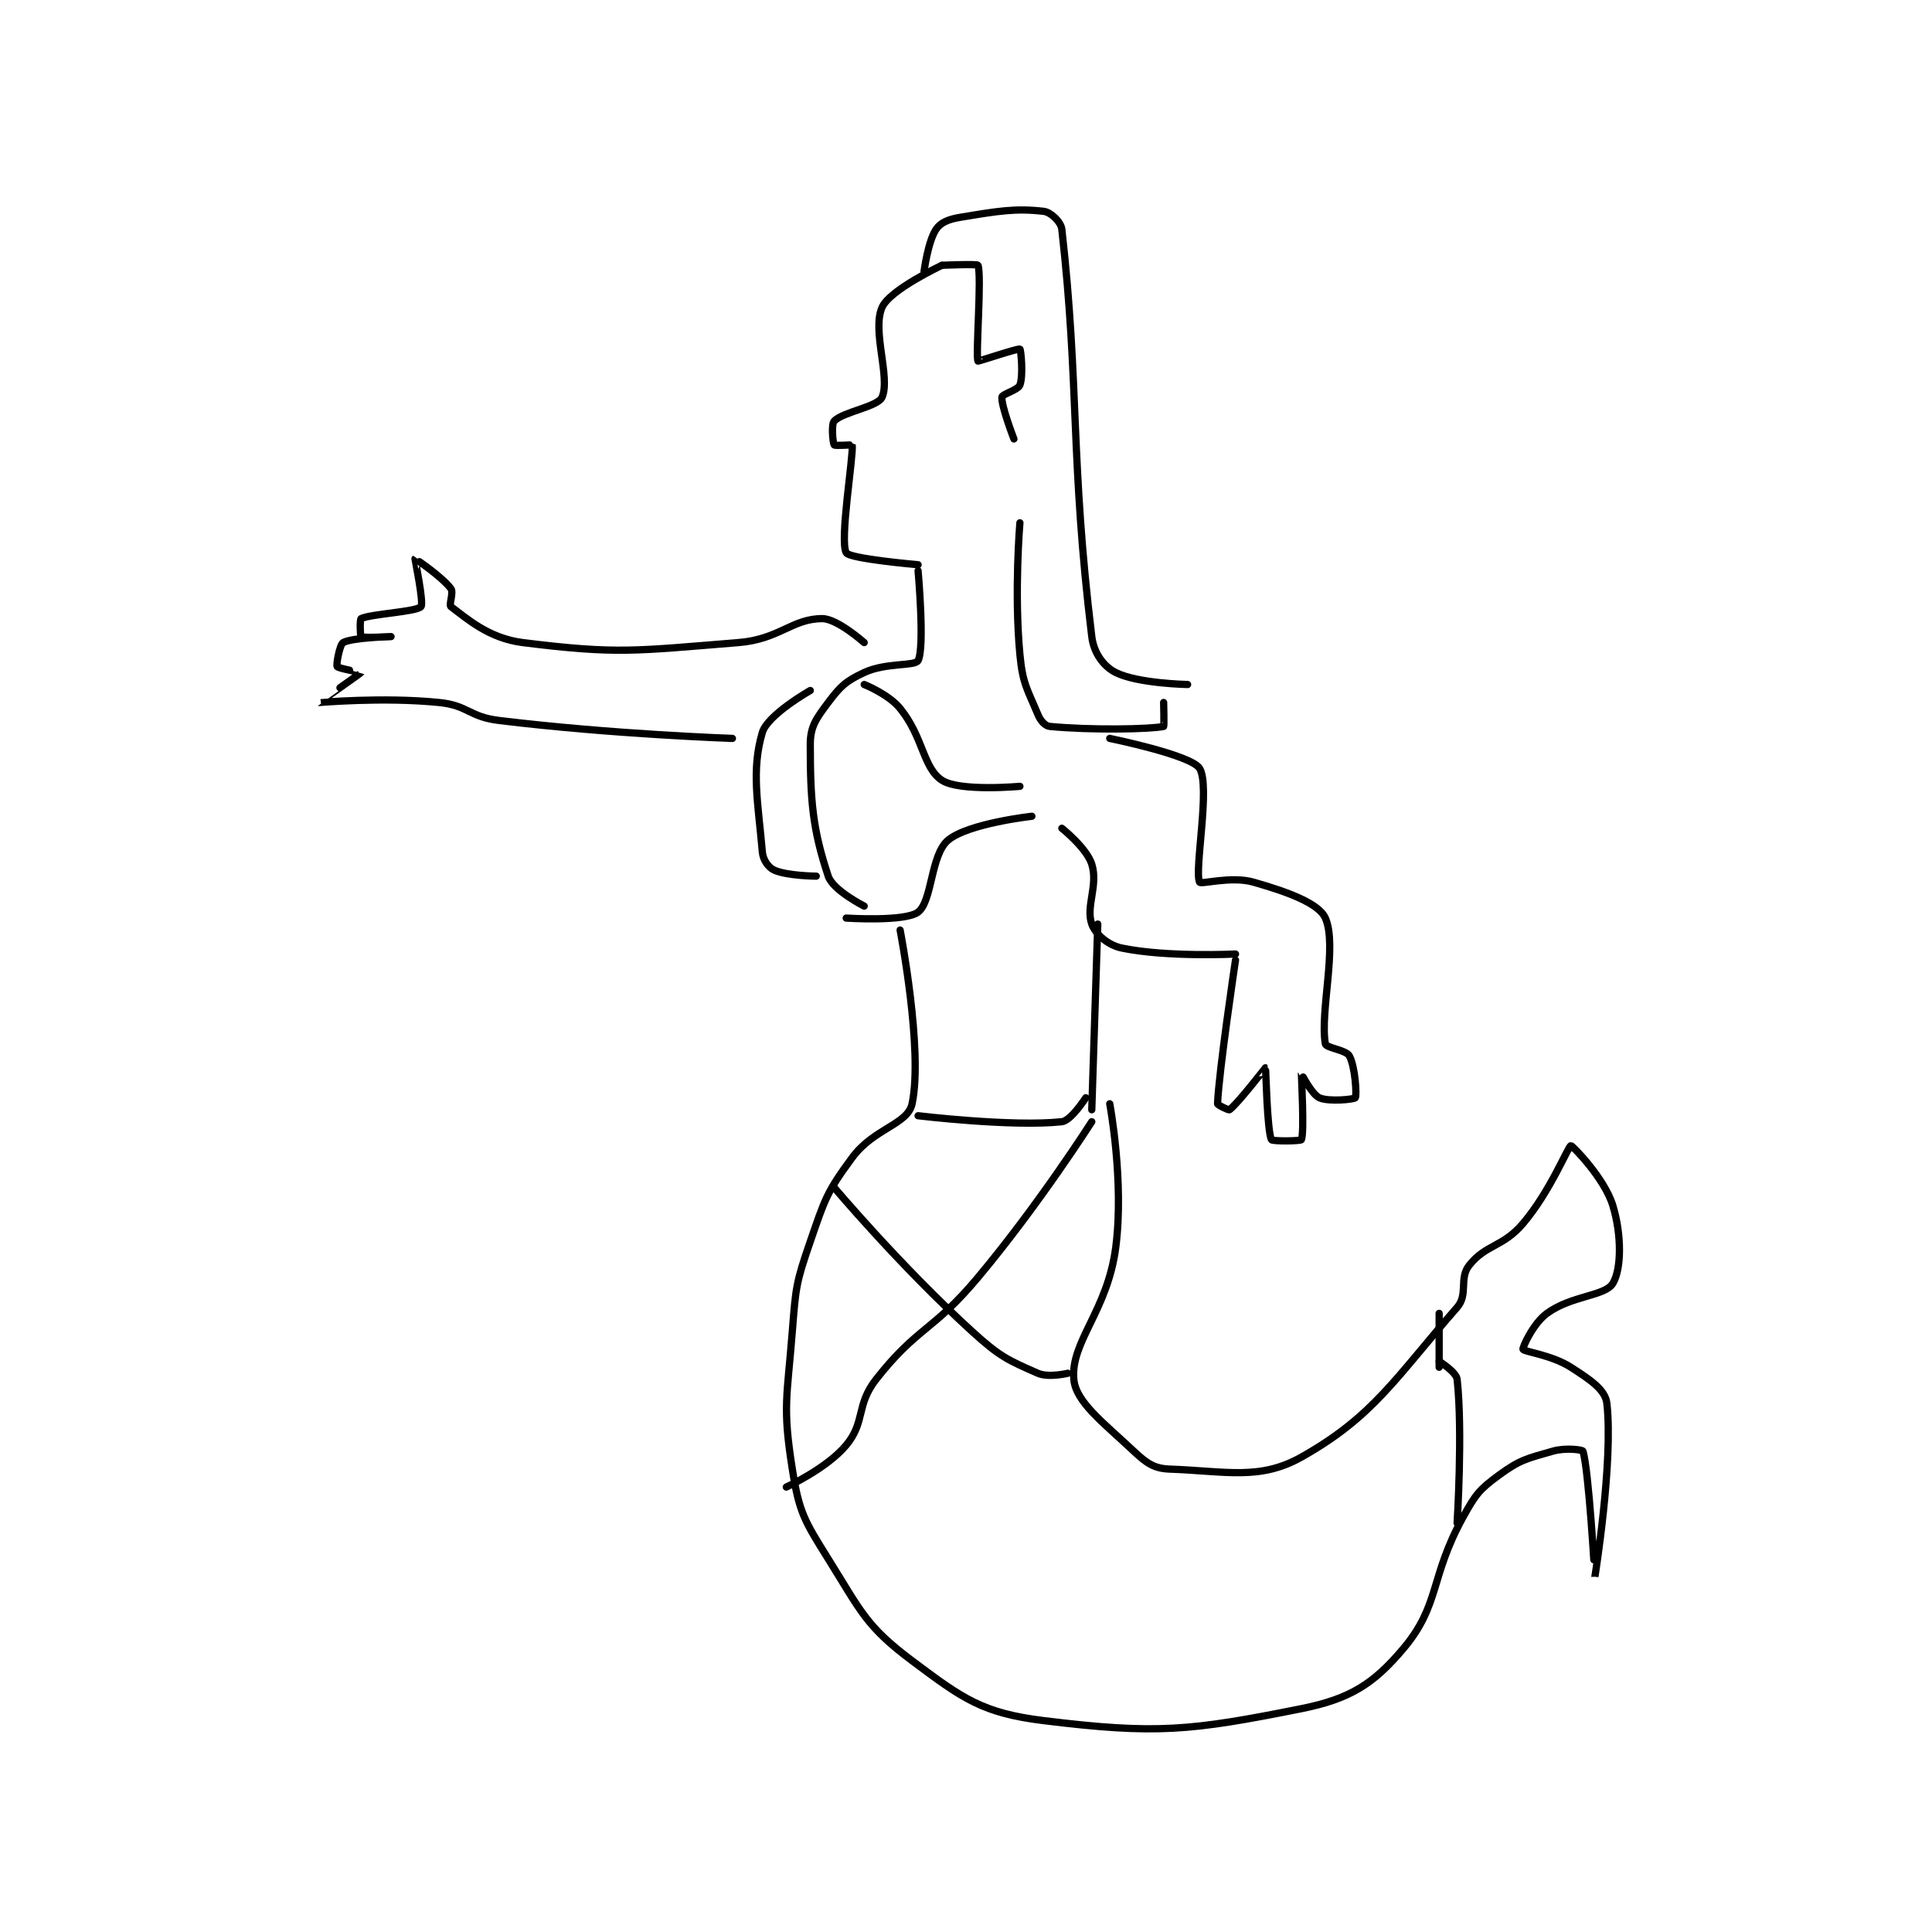 <?xml version="1.0" encoding="utf-8"?>
<!DOCTYPE svg PUBLIC "-//W3C//DTD SVG 1.1//EN" "http://www.w3.org/Graphics/SVG/1.1/DTD/svg11.dtd">
<svg viewBox="0 0 800 800" preserveAspectRatio="xMinYMin meet" xmlns="http://www.w3.org/2000/svg" version="1.1">
<g fill="none" stroke="black" stroke-linecap="round" stroke-linejoin="round" stroke-width="1.21">
<g transform="translate(132.16,87.52) scale(2.48) translate(-174,-107.133)">
<path id="0" d="M278 116.133 C278 116.133 269.346 120.172 268 123.133 C266.251 126.981 269.404 134.798 268 138.133 C267.31 139.772 261.571 140.562 260 142.133 C259.476 142.657 259.76 145.813 260 146.133 C260.135 146.313 262.996 146.097 263 146.133 C263.219 148.104 260.866 162.072 262 164.133 C262.559 165.149 274 166.133 274 166.133 "/>
<path id="1" d="M278 116.133 C278 116.133 283.908 115.887 284 116.133 C284.658 117.887 283.579 131.292 284 132.133 C284.039 132.212 290.71 129.967 291 130.133 C291.17 130.23 291.596 134.544 291 136.133 C290.69 136.961 288.055 137.643 288 138.133 C287.842 139.558 290 145.133 290 145.133 "/>
<path id="2" d="M275 117.133 C275 117.133 275.65 112.158 277 110.133 C277.756 108.999 279.049 108.459 281 108.133 C287.378 107.07 290.312 106.582 295 107.133 C296.132 107.266 297.857 108.861 298 110.133 C300.944 136.261 299.404 148.566 303 178.133 C303.34 180.929 305.015 183.141 307 184.133 C310.686 185.976 319 186.133 319 186.133 "/>
<path id="3" d="M291 159.133 C291 159.133 290.02 170.684 291 181.133 C291.458 186.017 292.235 186.896 294 191.133 C294.445 192.201 295.209 193.058 296 193.133 C302.859 193.787 312.726 193.612 315 193.133 C315.101 193.112 315 189.133 315 189.133 "/>
<path id="4" d="M274 167.133 C274 167.133 275.148 179.964 274 182.133 C273.482 183.111 268.638 182.436 265 184.133 C261.948 185.557 261.038 186.416 259 189.133 C257.015 191.78 256 193.114 256 196.133 C256 205.622 256.394 210.316 259 218.133 C259.793 220.512 265 223.133 265 223.133 "/>
<path id="5" d="M265 186.133 C265 186.133 269.043 187.725 271 190.133 C274.9 194.933 274.8 200.053 278 202.133 C280.951 204.052 291 203.133 291 203.133 "/>
<path id="6" d="M262 225.133 C262 225.133 271.854 225.774 274 224.133 C276.383 222.311 276.089 214.585 279 212.133 C282.348 209.314 293 208.133 293 208.133 "/>
<path id="7" d="M271 227.133 C271 227.133 274.881 247.197 273 256.133 C272.269 259.606 266.651 260.194 263 265.133 C258.729 270.911 258.441 272.055 256 279.133 C253.615 286.048 253.586 286.708 253 294.133 C252.115 305.341 251.353 306.701 253 317.133 C254.142 324.367 254.983 325.706 259 332.133 C264.517 340.96 265.29 343.351 273 349.133 C281.503 355.511 284.78 357.875 295 359.133 C313.808 361.448 319.474 360.839 338 357.133 C346.111 355.511 350.042 353.01 355 347.133 C361.2 339.786 359.408 335.269 365 325.133 C367.095 321.336 367.723 320.537 371 318.133 C374.513 315.557 375.707 315.36 380 314.133 C382.116 313.529 384.925 313.909 385 314.133 C385.974 317.055 387 335.134 387 335.133 C387 335.133 390.114 315.878 389 306.133 C388.741 303.869 386.182 302.179 383 300.133 C379.795 298.073 375.182 297.542 375 297.133 C374.883 296.87 376.665 292.846 379 291.133 C383.077 288.143 388.697 288.266 390 286.133 C391.445 283.768 391.498 278.055 390 273.133 C388.602 268.54 383.218 263.09 383 263.133 C382.537 263.226 379.58 270.745 375 276.133 C371.611 280.12 368.791 279.582 366 283.133 C364.3 285.297 365.884 287.98 364 290.133 C353.717 301.885 350.062 308.349 338 315.133 C331.038 319.05 325.372 317.468 316 317.133 C313.39 317.04 312.153 316.151 310 314.133 C304.809 309.267 300.334 305.913 300 302.133 C299.447 295.86 305.618 290.727 307 280.133 C308.439 269.098 306 256.133 306 256.133 "/>
<path id="8" d="M298 210.133 C298 210.133 302.159 213.441 303 216.133 C304.113 219.694 301.955 223.207 303 226.133 C303.605 227.826 305.704 229.655 308 230.133 C315.561 231.708 327 231.133 327 231.133 "/>
<path id="9" d="M306 195.133 C306 195.133 319.601 197.895 321 200.133 C322.849 203.092 320.081 217.194 321 219.133 C321.206 219.569 326.267 218.067 330 219.133 C335.688 220.758 340.899 222.656 342 225.133 C344.04 229.724 341.072 240.797 342 246.133 C342.119 246.818 345.448 247.14 346 248.133 C346.987 249.911 347.274 254.75 347 255.133 C346.813 255.395 342.603 255.846 341 255.133 C339.723 254.566 338.005 251.122 338 251.133 C337.98 251.18 338.518 260.994 338 262.133 C337.893 262.369 333.147 262.427 333 262.133 C332.267 260.667 332.07 250.183 332 250.133 C331.993 250.128 327.389 256.091 326 257.133 C325.846 257.249 323.992 256.337 324 256.133 C324.214 250.786 327 232.133 327 232.133 "/>
<path id="10" d="M256 187.133 C256 187.133 248.878 191.172 248 194.133 C246.127 200.455 247.276 205.805 248 214.133 C248.115 215.455 249.033 216.704 250 217.133 C252.159 218.093 257 218.133 257 218.133 "/>
<path id="11" d="M265 179.133 C265 179.133 260.524 175.133 258 175.133 C252.951 175.133 250.843 178.586 244 179.133 C226.796 180.51 223.901 181.121 208 179.133 C202.368 178.429 198.765 175.207 196 173.133 C195.623 172.851 196.484 170.779 196 170.133 C194.467 168.089 190.02 165.121 190 165.133 C189.975 165.149 191.508 172.569 191 173.133 C190.213 174.008 182.574 174.346 181 175.133 C180.785 175.241 180.835 178.034 181 178.133 C181.46 178.409 186 178.133 186 178.133 C186 178.133 179.514 178.292 178 179.133 C177.43 179.45 176.812 182.821 177 183.133 C177.188 183.446 181.006 184.121 181 184.133 C180.947 184.238 173.981 189.126 174 189.133 C174.076 189.162 184.512 188.185 194 189.133 C198.886 189.622 199.01 191.522 204 192.133 C222.95 194.454 243 195.133 243 195.133 "/>
<path id="12" d="M274 258.133 C274 258.133 289.695 260.023 298 259.133 C299.539 258.968 302 255.133 302 255.133 "/>
<path id="13" d="M304 226.133 L303 257.133 "/>
<path id="14" d="M361 299.133 C361 299.133 363.867 300.934 364 302.133 C364.96 310.769 364 326.133 364 326.133 "/>
<path id="15" d="M361 300.133 L361 291.133 "/>
<path id="16" d="M303 259.133 C303 259.133 294.191 272.96 284 285.133 C276.405 294.206 273.912 293.337 267 302.133 C263.601 306.459 265.229 309.258 262 313.133 C258.735 317.051 252 320.133 252 320.133 "/>
<path id="17" d="M260 270.133 C260 270.133 271.094 283.278 283 294.133 C287.611 298.337 288.985 298.939 294 301.133 C295.783 301.913 299 301.133 299 301.133 "/>
</g>
</g>
</svg>
